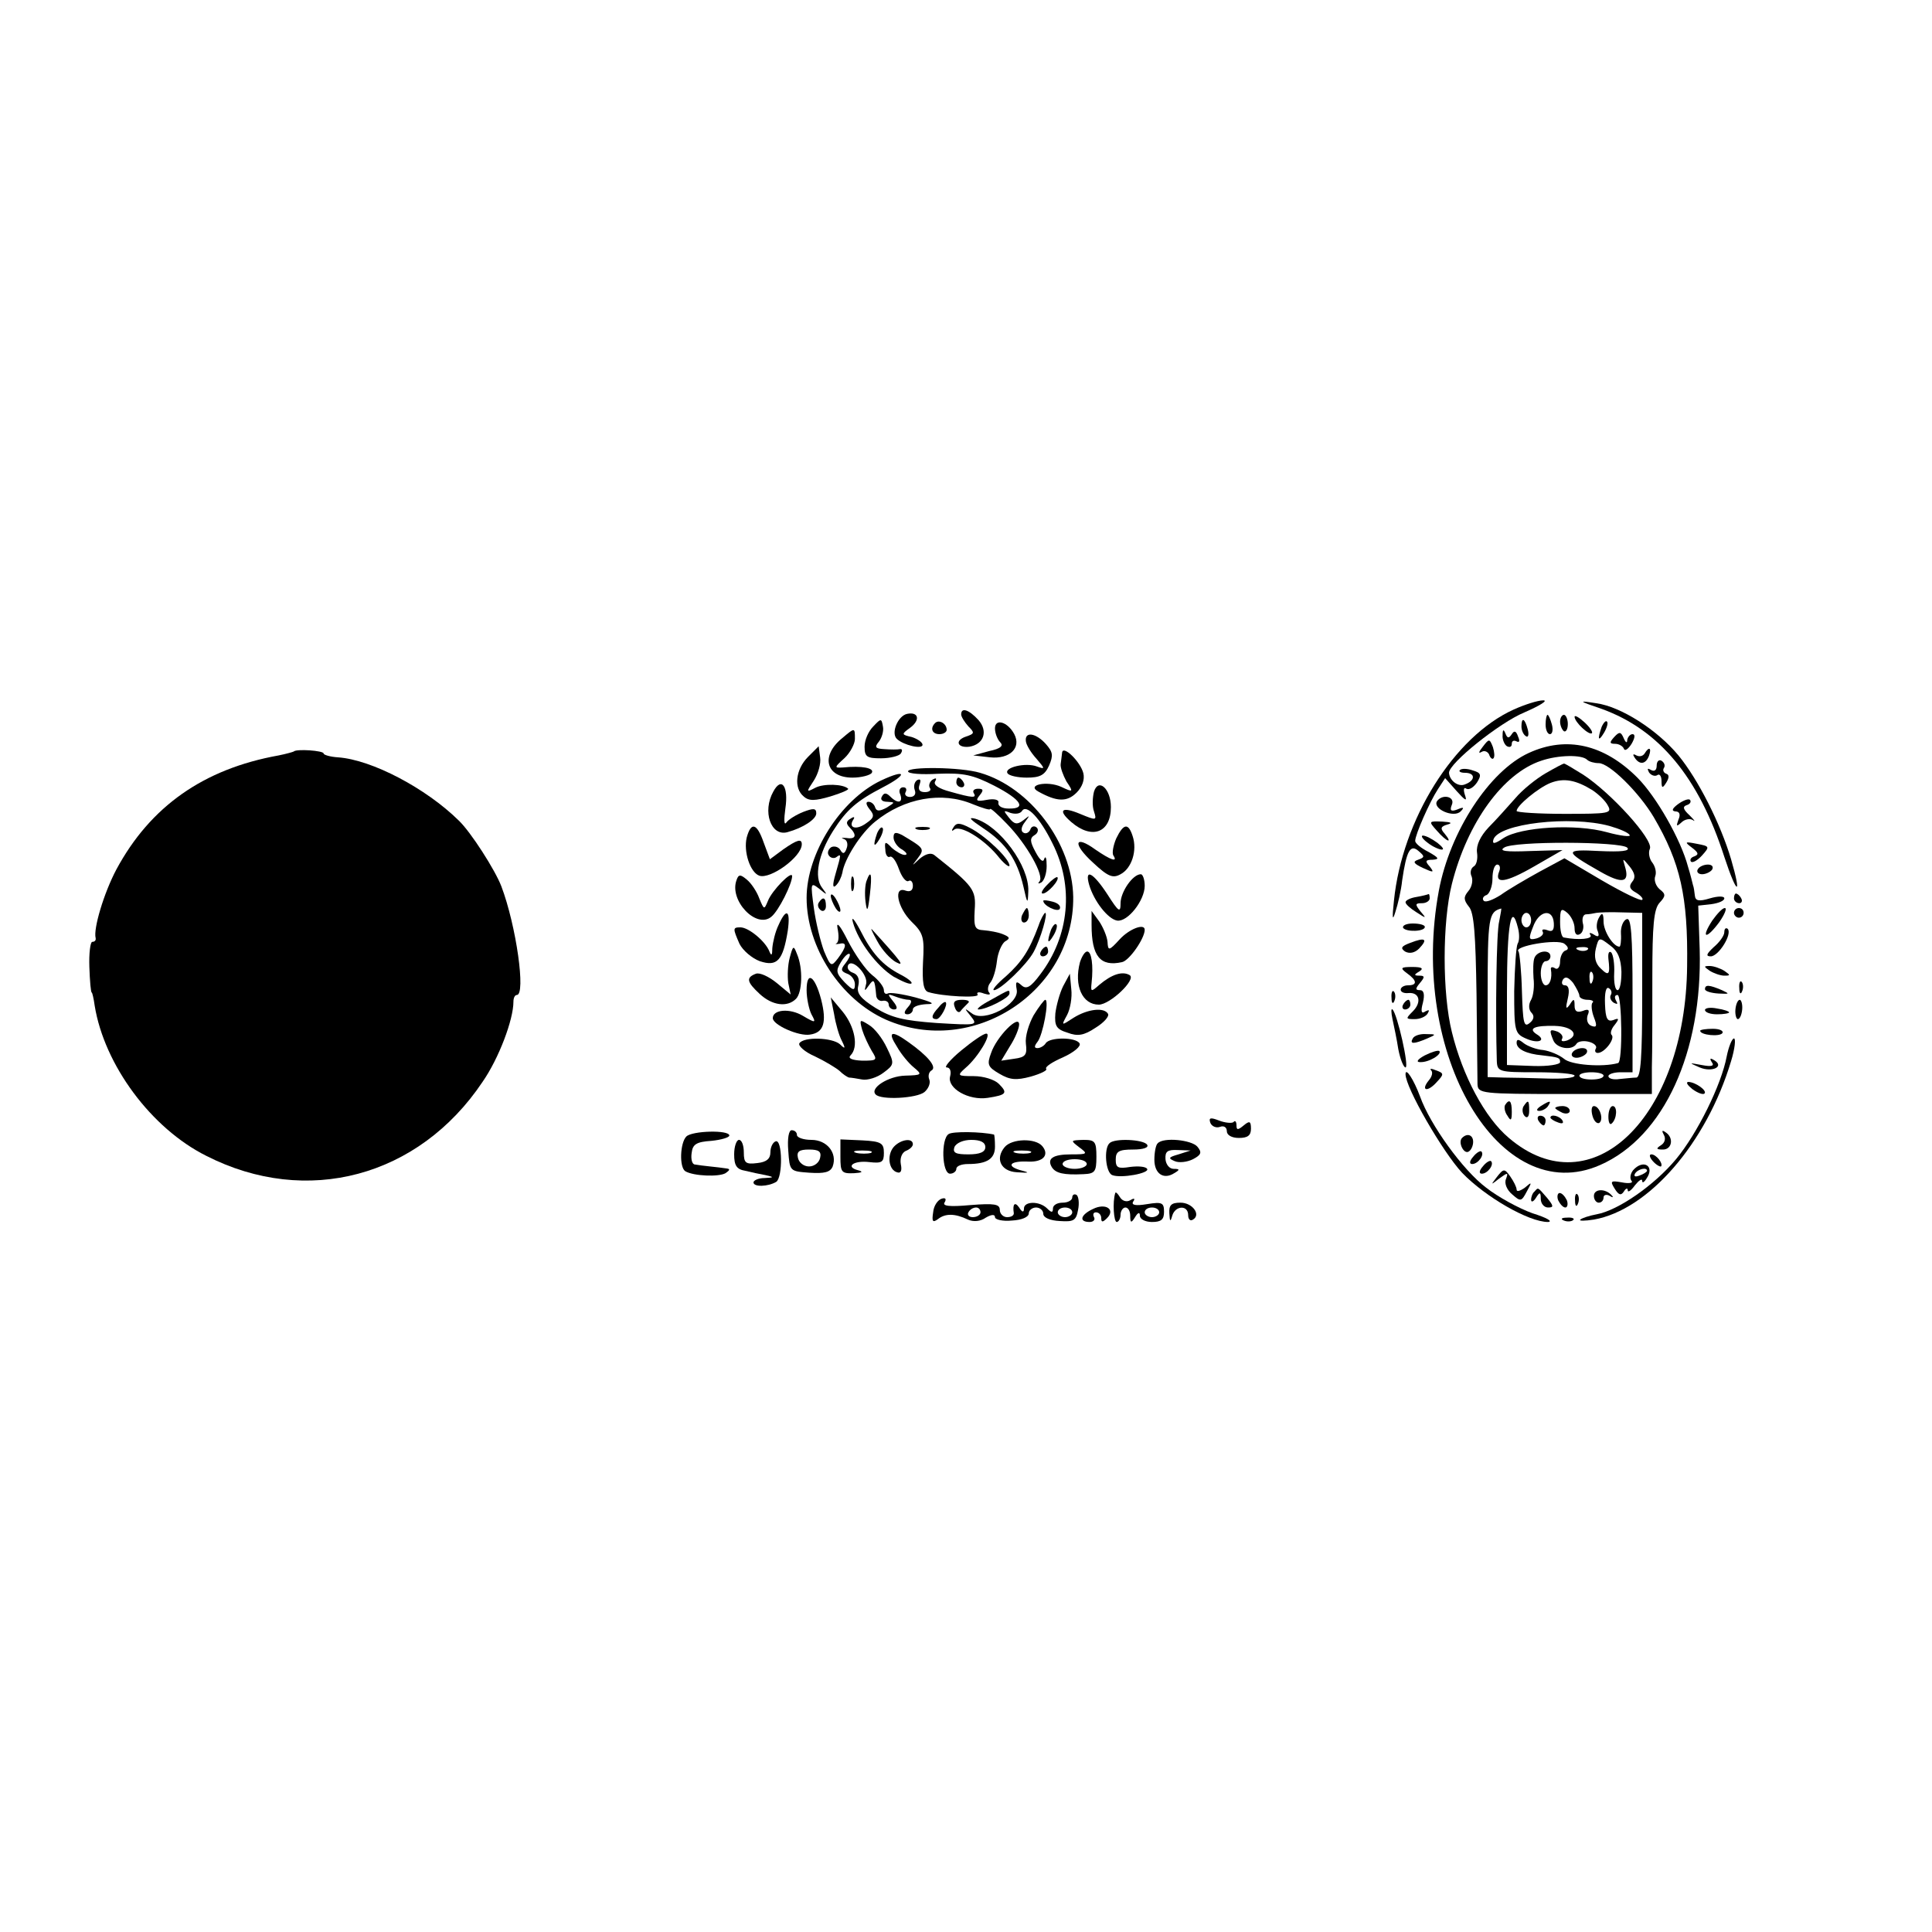 <?xml version="1.0" standalone="no"?>
<!DOCTYPE svg PUBLIC "-//W3C//DTD SVG 20010904//EN"
 "http://www.w3.org/TR/2001/REC-SVG-20010904/DTD/svg10.dtd">
<svg version="1.0" xmlns="http://www.w3.org/2000/svg"
 width="400pt" height="400pt" viewBox="0 0 400 400"
 preserveAspectRatio="xMidYMid meet">
<g transform="translate(0,400) scale(0.1,-0.1)"
fill="#000000" stroke="none">
<path d="M3134 2531 c-124 -56 -231 -228 -248 -396 -4 -37 -3 -43 3 -23 5 15
12 45 14 65 9 62 17 76 34 61 13 -11 13 -13 -1 -18 -12 -4 -9 -8 10 -17 22
-10 24 -10 14 3 -10 11 -9 14 6 14 15 1 13 4 -8 16 -16 8 -28 18 -28 23 0 13
30 81 47 107 l15 23 24 -27 c18 -20 22 -22 17 -8 -4 12 -2 17 3 13 6 -3 15 3
22 13 10 16 8 20 -9 25 -11 4 -23 4 -26 1 -4 -3 1 -6 10 -6 22 0 22 -16 0 -24
-14 -6 -32 8 -33 24 0 20 105 104 156 125 32 14 50 25 39 25 -11 0 -39 -9 -61
-19z"/>
<path d="M3317 2532 c118 -43 200 -141 253 -306 26 -79 37 -84 14 -5 -22 74
-68 165 -109 215 -44 53 -119 101 -170 108 -38 6 -38 5 12 -12z"/>
<path d="M1878 2522 c-19 -4 -34 -40 -21 -52 14 -13 53 -22 53 -12 0 5 -10 12
-22 16 -22 5 -22 6 -4 19 22 16 18 34 -6 29z"/>
<path d="M1990 2521 c0 -5 7 -16 15 -25 13 -13 13 -15 -5 -21 -24 -8 -18 -24
7 -21 30 5 39 32 19 55 -20 22 -36 27 -36 12z"/>
<path d="M3200 2500 c0 -11 4 -20 9 -20 5 0 7 9 4 20 -3 11 -7 20 -9 20 -2 0
-4 -9 -4 -20z"/>
<path d="M3230 2506 c0 -8 4 -17 8 -20 4 -2 8 4 8 15 0 10 -4 19 -8 19 -4 0
-8 -6 -8 -14z"/>
<path d="M3260 2516 c0 -11 30 -39 36 -34 2 3 -5 13 -16 23 -11 10 -20 15 -20
11z"/>
<path d="M1808 2496 c-10 -10 -18 -28 -18 -42 0 -21 5 -24 34 -24 19 0 38 5
41 10 4 6 3 10 -2 9 -4 -1 -19 -1 -32 0 -19 1 -21 4 -11 16 6 8 10 22 8 31 -3
17 -4 17 -20 0z"/>
<path d="M1936 2503 c-11 -11 -6 -23 9 -23 8 0 15 4 15 9 0 13 -16 22 -24 14z"/>
<path d="M2060 2492 c0 -10 5 -23 11 -29 7 -7 1 -13 -23 -18 l-33 -9 35 -4
c40 -4 65 19 50 48 -14 26 -40 33 -40 12z"/>
<path d="M3150 2496 c0 -8 4 -17 9 -20 5 -4 7 3 4 14 -6 23 -13 26 -13 6z"/>
<path d="M3316 2495 c-9 -26 -7 -32 5 -12 6 10 9 21 6 23 -2 3 -7 -2 -11 -11z"/>
<path d="M1744 2472 c-46 -37 -34 -82 21 -82 18 0 37 5 40 10 6 10 -21 15 -60
11 -18 -1 -18 0 3 19 12 11 22 30 22 40 0 24 0 24 -26 2z"/>
<path d="M3111 2478 c-1 -9 4 -20 9 -23 6 -3 10 -1 10 5 0 6 4 8 10 5 6 -3 7
1 3 10 -4 12 -8 13 -13 5 -6 -9 -9 -9 -13 1 -4 10 -6 9 -6 -3z"/>
<path d="M3342 2474 c-10 -11 -10 -14 2 -14 8 0 16 -5 18 -10 2 -6 9 -1 16 10
7 12 8 20 2 20 -5 0 -10 -6 -11 -12 0 -7 -3 -6 -7 3 -6 14 -9 15 -20 3z"/>
<path d="M2124 2465 c1 -8 11 -24 22 -36 18 -21 18 -22 1 -16 -23 9 -69 -2
-61 -14 3 -5 21 -9 40 -9 27 0 37 5 46 25 9 21 8 28 -7 45 -21 23 -44 26 -41
5z"/>
<path d="M3070 2454 c-8 -10 -10 -15 -3 -11 6 4 13 1 16 -5 2 -7 7 -11 9 -8 3
3 2 13 -1 23 -7 18 -8 18 -21 1z"/>
<path d="M3165 2441 c-81 -37 -163 -162 -186 -285 -63 -339 126 -660 334 -568
132 58 212 234 206 447 l-3 90 27 3 c15 2 27 7 27 12 0 5 -13 5 -30 0 -23 -7
-30 -5 -31 6 -1 8 -2 17 -4 22 -1 4 -5 21 -10 37 -15 57 -66 146 -105 185 -69
69 -147 87 -225 51z m121 -14 c4 -4 15 -7 24 -7 22 0 83 -60 114 -112 55 -94
71 -164 69 -308 -3 -314 -198 -502 -369 -356 -50 42 -96 129 -118 219 -20 80
-20 227 0 307 32 127 106 229 185 255 35 12 84 13 95 2z"/>
<path d="M3200 2399 c-19 -11 -48 -34 -63 -52 -16 -18 -40 -45 -55 -60 -17
-18 -26 -37 -24 -52 2 -13 -1 -26 -7 -29 -6 -4 -8 -13 -4 -21 3 -9 0 -22 -7
-30 -10 -12 -10 -18 1 -32 11 -12 14 -58 16 -182 1 -91 2 -175 2 -186 1 -19 8
-20 181 -20 l180 0 0 55 c1 30 1 116 1 190 0 104 3 138 15 151 13 14 13 18 0
28 -8 7 -12 19 -9 27 3 8 0 20 -6 28 -6 7 -9 21 -5 29 7 19 -80 115 -138 153
-21 13 -39 24 -40 23 -2 0 -19 -9 -38 -20z m97 -35 c12 -8 27 -22 32 -32 9
-16 2 -17 -90 -17 -54 0 -99 3 -99 6 0 11 45 48 70 58 28 11 53 6 87 -15z m35
-74 c21 -6 40 -14 42 -19 3 -4 -18 -2 -47 6 -65 18 -178 11 -214 -12 -19 -13
-24 -13 -21 -3 11 33 159 50 240 28z m37 -45 c7 -7 -13 -9 -57 -7 -74 4 -74 0
0 -42 47 -27 63 -24 52 11 -5 17 -5 17 10 -1 11 -14 13 -23 5 -32 -7 -9 -5
-15 8 -22 10 -6 16 -13 13 -15 -3 -3 -40 15 -83 40 l-78 46 -52 -28 c-29 -16
-65 -37 -80 -48 -16 -10 -31 -16 -35 -12 -4 4 -1 10 6 12 6 3 12 18 12 34 0
16 4 29 10 29 5 0 7 -6 4 -14 -11 -27 13 -24 72 10 l59 34 -68 -2 c-49 -2 -64
0 -53 7 18 14 242 13 255 0z m-265 -152 c-6 -21 -8 -193 -5 -290 1 -22 5 -23
81 -23 44 0 80 -3 80 -7 0 -5 -26 -7 -57 -6 -32 1 -73 2 -90 2 l-33 1 0 169
c0 162 2 173 28 180 1 1 -1 -11 -4 -26z m156 -15 c0 -11 4 -16 11 -12 6 3 9
14 6 23 -2 10 1 18 7 18 6 0 16 2 21 3 6 1 29 2 53 1 l42 -1 0 -170 c0 -129
-3 -170 -12 -171 -7 0 -23 -2 -35 -3 -13 -2 -23 1 -23 6 0 4 11 8 25 8 l25 0
0 161 c0 124 -3 160 -12 156 -7 -2 -13 -16 -12 -30 1 -15 -1 -27 -3 -27 -13 0
-33 32 -33 52 0 17 -3 20 -9 9 -5 -8 -7 -21 -3 -29 4 -11 1 -13 -8 -7 -8 5
-11 4 -7 -1 5 -8 -24 -11 -55 -5 -5 0 -8 15 -8 32 0 27 2 30 15 19 8 -7 15
-21 15 -32z m-90 17 c0 -8 -4 -15 -10 -15 -5 0 -10 7 -10 15 0 8 5 15 10 15 6
0 10 -7 10 -15z m47 -6 c1 -15 -3 -19 -13 -15 -8 3 -13 2 -10 -3 3 -5 -3 -11
-13 -14 -16 -4 -17 -1 -7 24 12 34 41 39 43 8z m-74 -11 c3 -12 3 -26 -1 -32
-3 -6 -6 -50 -7 -98 0 -82 1 -88 24 -98 26 -12 44 -4 22 9 -18 12 -3 18 38 17
37 -1 52 -19 26 -30 -9 -3 -14 -2 -11 3 3 5 -1 11 -9 15 -17 6 -18 4 -9 -18 7
-17 39 -22 48 -7 3 5 15 7 26 4 11 -3 17 -9 14 -14 -3 -5 -1 -9 4 -9 14 0 36
29 29 37 -4 3 -1 13 6 21 10 13 9 15 -3 10 -12 -4 -16 3 -17 33 -1 23 2 37 8
33 5 -3 7 -9 4 -14 -3 -5 0 -12 6 -16 8 -4 9 -3 5 4 -4 7 -3 12 3 12 9 0 11
-139 1 -141 -32 -9 -98 -4 -112 9 -10 8 -29 16 -43 18 -14 1 -32 8 -40 14 -11
9 -15 9 -15 1 0 -13 20 -23 53 -26 35 -4 37 -5 37 -14 0 -5 -25 -9 -55 -8
l-55 2 0 152 c0 140 9 188 23 131z m98 -46 c-6 -2 -11 -13 -11 -23 0 -11 -5
-17 -10 -14 -6 4 -10 3 -9 -2 3 -18 -2 -33 -11 -33 -5 0 -10 11 -10 25 0 14 5
25 10 25 6 0 10 5 10 10 0 15 -27 12 -33 -3 -3 -7 -3 -26 -2 -42 2 -16 0 -36
-5 -45 -6 -10 -5 -21 1 -27 6 -6 5 -14 -4 -21 -12 -10 -14 0 -16 65 -1 43 -5
80 -7 83 -12 11 81 27 95 16 9 -7 9 -12 2 -14z m116 -44 c0 -21 -3 -38 -8 -38
-5 0 -8 16 -7 35 1 19 -2 38 -6 43 -5 4 -7 -2 -6 -13 4 -33 1 -37 -16 -20 -11
10 -14 24 -10 41 6 24 7 24 29 7 17 -12 23 -28 24 -55z m-70 46 c-3 -3 -12 -4
-19 -1 -8 3 -5 6 6 6 11 1 17 -2 13 -5z m10 -66 c-3 -8 -6 -5 -6 6 -1 11 2 17
5 13 3 -3 4 -12 1 -19z m-27 -30 c0 -4 8 -8 17 -8 9 0 14 -3 10 -6 -3 -3 -2
-17 3 -30 7 -18 6 -22 -5 -18 -8 3 -11 12 -8 22 5 11 2 14 -10 9 -12 -4 -17
-1 -17 11 0 15 -2 15 -10 2 -8 -11 -9 -8 -4 13 4 17 2 27 -6 27 -6 0 -8 5 -4
12 5 7 11 5 21 -7 7 -11 13 -22 13 -27z m50 -165 c0 -5 -11 -8 -25 -8 -14 0
-25 3 -25 8 0 4 11 7 25 7 14 0 25 -3 25 -7z"/>
<path d="M3255 1820 c-3 -5 1 -10 9 -10 8 0 18 5 21 10 3 6 -1 10 -9 10 -8 0
-18 -4 -21 -10z"/>
<path d="M3116 1712 c-2 -4 -1 -14 5 -22 7 -12 9 -10 9 8 0 23 -5 28 -14 14z"/>
<path d="M3154 1709 c-3 -6 -2 -15 3 -20 5 -5 9 -1 9 11 0 23 -2 24 -12 9z"/>
<path d="M3190 1710 c-9 -6 -10 -10 -3 -10 6 0 15 5 18 10 8 12 4 12 -15 0z"/>
<path d="M3220 1706 c0 -2 7 -6 15 -10 8 -3 15 -1 15 4 0 6 -7 10 -15 10 -8 0
-15 -2 -15 -4z"/>
<path d="M3297 1690 c3 -11 9 -17 14 -15 10 7 1 35 -11 35 -5 0 -6 -9 -3 -20z"/>
<path d="M3330 1688 c0 -12 3 -18 7 -14 11 10 12 36 2 36 -5 0 -9 -10 -9 -22z"/>
<path d="M3185 1680 c3 -5 8 -10 11 -10 2 0 4 5 4 10 0 6 -5 10 -11 10 -5 0
-7 -4 -4 -10z"/>
<path d="M3210 1686 c0 -2 7 -7 16 -10 8 -3 12 -2 9 4 -6 10 -25 14 -25 6z"/>
<path d="M608 2444 c-2 -1 -16 -5 -31 -8 -156 -28 -266 -106 -336 -236 -26
-49 -48 -123 -43 -142 1 -5 -2 -8 -7 -8 -4 0 -7 -24 -6 -52 1 -29 3 -53 5 -53
1 0 4 -12 6 -27 20 -123 117 -254 231 -311 208 -106 440 -44 572 153 34 49 64
129 64 166 0 8 3 14 7 14 19 0 -1 143 -32 225 -13 34 -63 112 -88 136 -68 67
-180 126 -250 131 -16 1 -30 5 -30 8 0 6 -57 10 -62 4z"/>
<path d="M1673 2433 c-26 -26 -30 -65 -9 -82 11 -10 24 -9 55 0 23 7 39 14 37
16 -10 10 -51 11 -68 2 -19 -10 -19 -9 -3 15 9 14 15 35 13 48 l-3 23 -22 -22z"/>
<path d="M2199 2442 c-1 -7 -2 -18 -3 -24 -1 -7 5 -23 12 -36 15 -22 14 -23
-11 -11 -29 13 -73 4 -47 -10 38 -21 59 -22 79 -2 12 12 17 27 14 40 -6 24
-42 59 -44 43z"/>
<path d="M3405 2440 c-4 -6 -11 -7 -17 -4 -7 4 -8 2 -4 -4 10 -16 23 -15 30 3
6 17 0 20 -9 5z"/>
<path d="M3430 2415 c0 -10 -5 -13 -12 -9 -7 4 -8 3 -4 -5 4 -6 12 -9 17 -6 5
4 9 -2 9 -12 0 -15 2 -16 10 -3 6 10 6 16 0 18 -6 2 -8 8 -5 12 3 5 1 11 -5
15 -5 3 -10 -1 -10 -10z"/>
<path d="M1880 2403 c0 -5 28 -7 62 -5 53 2 72 -2 117 -25 56 -29 67 -48 29
-47 -13 0 -22 5 -21 12 2 6 -8 9 -24 6 -21 -4 -24 -2 -15 9 9 11 8 14 -3 14
-8 0 -12 -4 -9 -9 7 -11 -3 -10 -49 3 -23 6 -35 14 -31 21 4 7 2 8 -5 4 -6 -4
-9 -12 -6 -17 4 -5 -1 -9 -10 -9 -11 0 -15 5 -11 16 3 9 2 12 -5 9 -6 -4 -8
-13 -5 -21 3 -8 -1 -14 -10 -14 -8 0 -12 5 -9 10 3 6 1 10 -5 10 -7 0 -10 -7
-6 -15 6 -17 -5 -20 -21 -4 -8 8 -13 8 -17 0 -4 -6 0 -11 11 -11 17 -1 16 -1
-1 -12 -15 -8 -21 -8 -24 0 -2 7 -8 12 -14 12 -6 0 -5 -6 2 -15 11 -13 10 -18
-6 -29 -20 -15 -38 -11 -28 6 5 7 2 8 -5 3 -9 -5 -10 -10 -2 -18 16 -16 13
-25 -6 -22 -10 1 -13 0 -6 -2 7 -2 9 -11 6 -19 -4 -12 -8 -13 -13 -4 -4 7 -13
9 -19 6 -6 -4 -9 -12 -5 -17 3 -5 10 -7 15 -4 11 8 11 8 -1 -34 -7 -24 -6 -31
1 -24 6 6 11 17 13 26 4 28 38 82 68 106 60 49 138 63 202 36 20 -8 36 -13 36
-10 0 3 16 -11 35 -31 41 -42 78 -108 67 -119 -4 -5 -2 -5 4 -2 6 4 11 19 11
34 0 16 -2 22 -5 15 -2 -9 -9 -3 -18 14 -12 22 -12 29 -2 35 7 4 9 12 4 16 -5
4 -11 2 -13 -5 -3 -6 -9 -9 -14 -6 -6 3 -5 12 3 22 11 15 11 15 -3 4 -13 -10
-19 -9 -30 5 -12 15 -12 16 3 10 10 -3 20 -2 24 4 9 15 37 -14 63 -67 45 -89
35 -192 -25 -271 -20 -27 -29 -32 -39 -23 -11 10 -13 8 -10 -9 6 -30 -68 -69
-93 -49 -16 12 -16 11 -2 -6 15 -19 13 -19 -71 -14 -69 5 -93 11 -126 31 -32
20 -40 31 -36 46 3 13 0 23 -11 27 -9 3 -13 10 -10 16 9 15 43 -22 37 -40 -4
-15 -3 -15 6 -2 10 14 12 13 15 -20 0 -8 7 -14 14 -12 6 1 12 -2 12 -8 0 -5 5
-10 11 -10 8 0 7 6 -2 17 -12 15 -12 16 4 10 10 -4 23 -7 29 -7 6 0 6 -6 -2
-15 -9 -10 -9 -15 -1 -15 6 0 11 5 11 10 0 6 12 10 28 11 20 0 13 4 -23 14
-27 7 -53 11 -57 8 -5 -2 -8 1 -8 7 0 7 -11 21 -24 31 -14 11 -36 43 -51 72
-15 30 -24 41 -21 25 3 -14 3 -28 -2 -31 -4 -2 -1 -2 6 -1 16 4 15 -6 -3 -30
-14 -18 -15 -18 -29 15 -7 19 -17 59 -21 89 -7 52 -7 54 11 40 17 -14 18 -14
6 2 -17 22 -8 69 23 118 28 44 49 62 103 90 52 27 49 39 -4 14 -84 -40 -154
-151 -154 -243 0 -102 70 -210 164 -252 180 -79 390 58 388 254 -2 111 -89
227 -193 257 -40 12 -149 13 -149 3z m-130 -398 c-10 -12 -9 -16 4 -21 9 -3
16 -13 16 -22 0 -14 -4 -13 -21 4 -18 19 -19 24 -8 42 7 12 15 19 18 17 2 -3
-2 -11 -9 -20z"/>
<path d="M1980 2380 c0 -5 5 -10 11 -10 5 0 7 5 4 10 -3 6 -8 10 -11 10 -2 0
-4 -4 -4 -10z"/>
<path d="M1601 2361 c-23 -41 -5 -93 29 -84 33 9 60 27 60 39 0 11 -6 11 -27
3 -15 -6 -31 -16 -35 -22 -5 -7 -5 7 -2 29 7 46 -8 67 -25 35z"/>
<path d="M2265 2361 c-3 -12 -4 -30 0 -41 6 -19 5 -19 -29 -5 -38 16 -47 8
-18 -17 43 -37 82 -22 82 31 0 38 -26 61 -35 32z"/>
<path d="M2975 2341 c-9 -16 35 -35 49 -21 8 8 7 10 -7 4 -13 -5 -16 -2 -11
10 7 17 -20 23 -31 7z"/>
<path d="M3474 2335 c-12 -9 -14 -14 -5 -15 8 0 11 -6 6 -17 -5 -14 -4 -15 6
-6 7 7 18 9 24 5 6 -4 3 0 -7 10 -13 12 -15 18 -6 21 7 2 10 7 7 11 -3 3 -14
-1 -25 -9z"/>
<path d="M2036 2285 c47 -31 70 -65 83 -121 8 -36 9 -37 10 -9 2 52 -59 135
-110 150 -16 4 -10 -2 17 -20z"/>
<path d="M1974 2287 c-4 -6 -4 -9 1 -5 12 11 59 -17 89 -52 14 -18 26 -27 26
-22 0 14 -50 62 -82 78 -21 11 -28 11 -34 1z"/>
<path d="M2975 2280 c20 -23 34 -28 16 -6 -10 11 -8 15 6 19 11 3 7 5 -11 6
-28 1 -29 1 -11 -19z"/>
<path d="M1546 2266 c-7 -29 7 -72 26 -79 23 -8 88 39 88 65 0 12 -9 10 -39
-11 l-27 -20 -13 35 c-14 40 -26 43 -35 10z"/>
<path d="M1816 2275 c-9 -26 -7 -32 5 -12 6 10 9 21 6 23 -2 3 -7 -2 -11 -11z"/>
<path d="M1898 2283 c6 -2 18 -2 25 0 6 3 1 5 -13 5 -14 0 -19 -2 -12 -5z"/>
<path d="M2311 2264 c-6 -14 -9 -30 -6 -35 10 -15 -5 -10 -37 12 -44 32 -48
12 -5 -27 31 -29 41 -33 57 -24 23 12 35 49 25 79 -9 28 -19 26 -34 -5z"/>
<path d="M1850 2266 c0 -8 8 -20 18 -25 9 -6 12 -11 5 -11 -6 0 -18 7 -27 15
-13 14 -15 13 -13 -4 0 -11 5 -17 9 -15 5 3 13 -8 19 -25 6 -17 15 -28 20 -25
5 3 9 -2 9 -10 0 -10 -6 -13 -15 -10 -26 10 -17 -35 12 -64 25 -24 27 -33 24
-84 -2 -42 1 -59 11 -62 29 -9 107 -13 102 -5 -3 5 3 6 13 2 10 -3 15 -3 11 2
-4 4 -3 14 2 20 6 7 12 27 14 45 2 18 10 36 17 41 11 6 10 9 -5 15 -10 4 -27
7 -39 8 -19 1 -21 6 -19 42 3 42 -2 49 -84 114 -7 5 -18 2 -30 -8 -17 -16 -17
-16 -4 1 15 20 13 21 -32 48 -14 7 -18 6 -18 -5z"/>
<path d="M2956 2255 c10 -8 24 -14 29 -14 6 0 1 6 -9 14 -11 8 -24 15 -30 15
-5 0 -1 -7 10 -15z"/>
<path d="M3503 2245 c13 -10 15 -14 5 -18 -7 -2 -10 -7 -7 -11 3 -3 13 2 23
13 16 18 16 19 -11 24 -25 5 -26 4 -10 -8z"/>
<path d="M3515 2200 c-3 -5 1 -10 9 -10 8 0 18 5 21 10 3 6 -1 10 -9 10 -8 0
-18 -4 -21 -10z"/>
<path d="M1525 2178 c-16 -42 41 -102 72 -76 15 12 43 68 43 84 0 13 -42 -30
-50 -51 -8 -19 -8 -19 -18 5 -5 14 -17 32 -26 39 -13 11 -17 11 -21 -1z"/>
<path d="M1762 2170 c0 -14 2 -19 5 -12 2 6 2 18 0 25 -3 6 -5 1 -5 -13z"/>
<path d="M1794 2176 c-3 -8 -4 -27 -2 -43 3 -23 5 -20 9 15 5 43 2 53 -7 28z"/>
<path d="M2168 2168 c-10 -10 -14 -18 -9 -18 10 0 36 29 30 34 -2 1 -12 -6
-21 -16z"/>
<path d="M2255 2168 c10 -34 39 -71 58 -74 22 -3 57 42 57 72 0 13 -4 24 -8
24 -17 0 -42 -37 -42 -60 0 -21 -4 -18 -27 18 -30 46 -48 55 -38 20z"/>
<path d="M1720 2145 c0 -5 5 -17 10 -25 5 -8 10 -10 10 -5 0 6 -5 17 -10 25
-5 8 -10 11 -10 5z"/>
<path d="M2933 2143 c-13 -2 -23 -7 -23 -11 0 -4 10 -13 23 -21 20 -13 21 -13
8 2 -12 15 -11 17 3 17 9 0 16 5 16 10 0 6 -1 9 -2 9 -2 -1 -13 -4 -25 -6z"/>
<path d="M3590 2140 c0 -5 5 -10 11 -10 5 0 7 5 4 10 -3 6 -8 10 -11 10 -2 0
-4 -4 -4 -10z"/>
<path d="M1695 2131 c-3 -5 -1 -12 5 -16 5 -3 10 1 10 9 0 18 -6 21 -15 7z"/>
<path d="M2160 2135 c0 -10 29 -24 34 -17 3 6 -3 12 -14 15 -11 3 -20 4 -20 2z"/>
<path d="M2116 2105 c-3 -8 -1 -15 4 -15 6 0 10 7 10 15 0 8 -2 15 -4 15 -2 0
-6 -7 -10 -15z"/>
<path d="M3545 2094 c-24 -37 -13 -40 14 -4 12 17 17 30 12 30 -5 0 -16 -12
-26 -26z"/>
<path d="M3590 2110 c0 -5 5 -10 10 -10 6 0 10 5 10 10 0 6 -4 10 -10 10 -5 0
-10 -4 -10 -10z"/>
<path d="M1612 2085 c-7 -14 -12 -36 -13 -48 0 -15 -2 -17 -6 -7 -8 21 -43 50
-60 50 -16 0 -16 -2 -2 -34 7 -14 26 -30 42 -36 36 -12 48 1 58 63 6 43 -3 48
-19 12z"/>
<path d="M1766 2090 c11 -39 49 -90 84 -112 18 -10 34 -17 37 -14 3 2 -8 11
-24 19 -36 19 -58 43 -83 93 -12 22 -18 28 -14 14z"/>
<path d="M2150 2083 c-19 -51 -34 -74 -67 -104 -19 -16 -30 -29 -25 -29 13 0
68 53 82 79 15 28 30 81 24 81 -2 0 -9 -12 -14 -27z"/>
<path d="M2260 2085 c0 -65 18 -87 63 -77 15 3 47 49 47 67 0 14 -32 2 -52
-20 -22 -24 -24 -24 -25 -5 -1 11 -9 30 -17 42 l-16 22 0 -29z"/>
<path d="M2176 2075 c-9 -26 -7 -32 5 -12 6 10 9 21 6 23 -2 3 -7 -2 -11 -11z"/>
<path d="M2905 2079 c6 -9 45 -8 45 2 0 4 -11 7 -25 7 -13 0 -22 -4 -20 -9z"/>
<path d="M1816 2052 c10 -19 28 -38 39 -44 19 -10 12 0 -49 67 -5 6 0 -5 10
-23z"/>
<path d="M3570 2070 c0 -7 -10 -21 -22 -31 -15 -14 -17 -19 -6 -19 16 0 45 46
35 57 -4 3 -7 0 -7 -7z"/>
<path d="M2920 2048 c-19 -7 -21 -11 -11 -18 9 -5 20 -3 29 6 19 20 13 24 -18
12z"/>
<path d="M1635 2017 c-4 -15 -5 -38 -3 -52 l5 -24 -29 24 c-16 13 -35 22 -43
19 -21 -8 -19 -17 8 -42 26 -24 57 -28 75 -10 13 13 15 63 2 93 -7 18 -8 18
-15 -8z"/>
<path d="M2155 2030 c-3 -5 -1 -10 4 -10 6 0 11 5 11 10 0 6 -2 10 -4 10 -3 0
-8 -4 -11 -10z"/>
<path d="M2236 2008 c-13 -49 5 -88 39 -88 23 0 78 52 64 61 -15 9 -37 2 -63
-20 -17 -15 -18 -15 -16 4 4 36 0 65 -9 65 -5 0 -11 -10 -15 -22z"/>
<path d="M2913 1985 c21 -15 22 -25 2 -25 -8 0 -15 -4 -15 -9 0 -5 7 -8 16 -7
23 2 28 -19 9 -38 -15 -15 -15 -16 4 -16 11 0 23 5 27 12 4 7 3 8 -5 4 -8 -6
-10 0 -5 18 4 17 2 26 -6 26 -10 0 -10 3 0 15 10 12 10 15 -1 15 -12 0 -12 2
0 9 9 6 5 9 -15 9 -24 0 -26 -2 -11 -13z"/>
<path d="M3540 1990 c8 -5 22 -10 30 -10 13 0 13 1 0 10 -8 5 -22 10 -30 10
-13 0 -13 -1 0 -10z"/>
<path d="M1670 1950 c0 -17 5 -40 10 -50 10 -18 9 -19 -18 -3 -27 16 -62 13
-62 -5 0 -14 54 -38 77 -34 29 4 35 26 23 73 -13 49 -30 60 -30 19z"/>
<path d="M2201 1958 c-7 -14 -14 -40 -16 -56 -2 -26 2 -33 25 -40 21 -8 34 -6
58 10 18 11 29 24 26 29 -8 14 -42 10 -71 -8 -26 -17 -26 -17 -14 5 7 13 11
37 9 54 l-3 32 -14 -26z"/>
<path d="M3601 1954 c0 -11 3 -14 6 -6 3 7 2 16 -1 19 -3 4 -6 -2 -5 -13z"/>
<path d="M3530 1952 c0 -4 12 -8 28 -9 23 -1 24 -1 7 7 -26 11 -35 12 -35 2z"/>
<path d="M2050 1929 c-19 -10 -30 -19 -24 -19 16 0 64 24 64 33 0 9 1 9 -40
-14z"/>
<path d="M2881 1934 c0 -11 3 -14 6 -6 3 7 2 16 -1 19 -3 4 -6 -2 -5 -13z"/>
<path d="M1727 1900 c3 -19 10 -44 16 -55 8 -16 7 -18 -4 -7 -16 14 -75 16
-84 2 -3 -5 11 -18 32 -27 21 -10 44 -24 51 -30 7 -7 16 -13 20 -14 4 0 16 -2
27 -4 11 -2 31 4 44 14 23 17 23 19 7 52 -9 19 -25 40 -37 47 -19 12 -20 12
-14 -10 4 -13 13 -32 20 -44 12 -19 11 -20 -20 -20 -22 1 -30 5 -24 11 17 17
9 59 -16 90 l-25 30 7 -35z"/>
<path d="M1943 1914 c-15 -16 -16 -24 -4 -24 8 0 24 30 19 35 -2 2 -9 -3 -15
-11z"/>
<path d="M1977 1914 c3 -9 9 -12 12 -7 3 4 10 11 15 16 5 4 0 7 -12 7 -15 0
-20 -4 -15 -16z"/>
<path d="M2140 1898 c-10 -18 -18 -44 -16 -59 3 -23 -1 -28 -24 -31 l-27 -4
18 30 c11 17 19 37 19 45 0 22 -47 -26 -58 -59 -9 -24 -7 -29 17 -43 22 -13
35 -14 65 -6 21 6 35 13 32 16 -3 4 12 14 35 24 22 10 38 23 34 29 -8 13 -62
13 -70 0 -3 -5 -11 -10 -17 -10 -7 0 -7 4 0 13 11 13 25 87 16 87 -2 0 -13
-14 -24 -32z"/>
<path d="M2905 1920 c-3 -5 -1 -10 4 -10 6 0 11 5 11 10 0 6 -2 10 -4 10 -3 0
-8 -4 -11 -10z"/>
<path d="M3593 1910 c-1 -11 2 -20 5 -20 4 0 8 9 9 20 1 11 -2 20 -5 20 -4 0
-8 -9 -9 -20z"/>
<path d="M3530 1909 c0 -5 11 -9 25 -9 14 0 25 2 25 4 0 2 -11 6 -25 8 -14 3
-25 1 -25 -3z"/>
<path d="M2883 1890 c3 -14 9 -42 12 -62 4 -21 11 -38 15 -38 8 0 -17 111 -27
120 -3 3 -3 -6 0 -20z"/>
<path d="M3520 1866 c0 -9 40 -13 46 -5 3 5 -6 9 -20 9 -14 0 -26 -2 -26 -4z"/>
<path d="M1857 1833 c9 -16 25 -35 35 -43 18 -15 17 -16 -18 -17 -35 -1 -74
-26 -61 -39 11 -12 85 -8 101 5 8 7 13 18 10 26 -3 7 -1 16 5 19 11 7 -8 30
-49 59 -35 25 -43 21 -23 -10z"/>
<path d="M1990 1825 c-23 -19 -36 -35 -30 -35 7 0 10 -8 7 -19 -6 -24 38 -50
78 -44 39 6 42 10 23 29 -9 9 -32 16 -52 16 -34 0 -35 1 -17 17 26 22 55 71
43 71 -6 0 -29 -16 -52 -35z"/>
<path d="M2925 1850 c-7 -12 2 -12 30 0 19 8 19 9 -2 9 -12 1 -25 -3 -28 -9z"/>
<path d="M3575 1813 c-11 -59 -61 -160 -105 -213 -45 -54 -120 -106 -164 -114
-16 -3 -31 -8 -34 -11 -4 -3 9 -3 28 0 113 20 233 158 284 328 8 26 10 47 6
47 -4 0 -11 -17 -15 -37z"/>
<path d="M2950 1815 c-15 -8 -19 -14 -10 -14 18 -1 46 16 40 23 -3 2 -16 -2
-30 -9z"/>
<path d="M3544 1801 c6 -8 0 -10 -21 -6 -27 5 -27 5 -4 -5 26 -11 52 2 30 15
-8 5 -10 4 -5 -4z"/>
<path d="M2963 1784 c4 -4 2 -13 -5 -21 -17 -21 -3 -25 16 -4 16 17 16 19 -1
25 -9 4 -14 4 -10 0z"/>
<path d="M2910 1776 c0 -28 77 -161 117 -204 48 -50 138 -102 178 -102 11 1
-3 9 -32 18 -28 10 -72 34 -96 53 -48 36 -116 130 -137 189 -13 35 -30 61 -30
46z"/>
<path d="M3504 1745 c11 -8 22 -12 25 -9 6 6 -19 24 -34 24 -5 -1 -1 -7 9 -15z"/>
<path d="M2506 1675 c3 -7 12 -11 20 -8 8 3 14 -1 14 -9 0 -8 10 -14 25 -14
18 0 25 5 25 19 0 16 -3 17 -15 7 -12 -10 -15 -10 -15 0 0 8 -3 11 -6 7 -3 -3
-17 -2 -30 3 -18 7 -22 6 -18 -5z"/>
<path d="M1421 1647 c-13 -13 -15 -64 -2 -72 17 -10 69 -12 83 -4 10 7 10 9 1
10 -7 1 -22 3 -33 4 -11 1 -25 3 -31 4 -6 0 -9 11 -7 24 2 18 10 23 41 25 20
2 37 7 37 11 0 12 -77 10 -89 -2z"/>
<path d="M1632 1618 c3 -43 3 -43 44 -46 31 -2 43 1 48 13 10 28 -12 55 -44
55 -17 0 -30 5 -30 10 0 6 -5 10 -11 10 -6 0 -9 -17 -7 -42z m66 -15 c-2 -10
-12 -18 -23 -18 -11 0 -21 8 -23 18 -3 13 3 17 23 17 20 0 26 -4 23 -17z"/>
<path d="M1964 1652 c-16 -10 -14 -82 3 -82 7 0 13 5 13 10 0 6 11 10 24 10
40 0 56 11 56 36 0 13 -1 24 -2 25 -26 6 -86 7 -94 1z m76 -27 c0 -10 -11 -15
-35 -15 -26 0 -33 3 -29 15 4 9 19 15 35 15 19 0 29 -5 29 -15z"/>
<path d="M3445 1650 c4 -7 2 -16 -6 -21 -11 -7 -10 -9 4 -9 19 0 23 25 5 36
-7 5 -8 3 -3 -6z"/>
<path d="M3027 1644 c-9 -9 4 -35 14 -28 5 3 9 12 9 20 0 14 -12 19 -23 8z"/>
<path d="M1520 1610 c0 -23 5 -31 23 -34 12 -3 31 -7 42 -9 18 -4 18 -5 -2 -6
-13 0 -23 -5 -23 -9 0 -10 30 -9 47 1 14 9 13 89 -1 84 -6 -2 -11 -12 -11 -23
0 -13 -8 -20 -27 -22 -24 -3 -28 0 -28 22 0 14 -4 26 -10 26 -5 0 -10 -13 -10
-30z"/>
<path d="M1740 1605 c0 -32 2 -35 28 -34 17 1 20 3 9 6 -28 7 -10 21 23 17 26
-3 30 0 30 19 0 20 -5 24 -45 26 l-45 2 0 -36z m63 8 c-7 -2 -21 -2 -30 0 -10
3 -4 5 12 5 17 0 24 -2 18 -5z"/>
<path d="M1850 1625 c-14 -17 -10 -47 7 -52 8 -3 11 3 8 17 -2 12 2 23 10 27
8 3 15 9 15 14 0 14 -26 10 -40 -6z"/>
<path d="M2080 1625 c-20 -24 -8 -50 25 -52 28 -2 28 -1 5 5 -28 9 -17 19 20
17 30 -1 43 14 28 32 -14 17 -63 16 -78 -2z m53 -12 c-7 -2 -21 -2 -30 0 -10
3 -4 5 12 5 17 0 24 -2 18 -5z"/>
<path d="M2234 1625 c19 -14 18 -15 -16 -15 -39 0 -51 -9 -40 -27 8 -12 24
-16 65 -14 24 1 27 5 27 36 0 32 -3 35 -27 35 -27 -1 -27 -1 -9 -15z m16 -35
c0 -5 -11 -10 -25 -10 -14 0 -25 5 -25 10 0 6 11 10 25 10 14 0 25 -4 25 -10z"/>
<path d="M2297 1633 c-12 -11 -8 -61 6 -66 18 -7 78 4 72 13 -3 5 -19 6 -35 4
-25 -4 -30 -2 -30 15 0 17 6 21 36 21 21 0 33 4 29 10 -7 11 -68 14 -78 3z"/>
<path d="M2397 1633 c-4 -3 -7 -19 -7 -34 0 -29 19 -42 41 -28 12 7 12 9 -1 9
-9 0 -16 9 -17 20 -1 16 4 20 25 19 l27 -1 -25 -8 c-21 -6 -22 -8 -8 -14 9 -4
26 -2 38 4 17 9 19 14 9 26 -12 14 -70 20 -82 7z"/>
<path d="M3050 1605 c-8 -9 -8 -15 -2 -15 12 0 26 19 19 26 -2 2 -10 -2 -17
-11z"/>
<path d="M3422 1596 c7 -8 15 -12 17 -11 5 6 -10 25 -20 25 -5 0 -4 -6 3 -14z"/>
<path d="M3070 1585 c-8 -9 -8 -15 -2 -15 12 0 26 19 19 26 -2 2 -10 -2 -17
-11z"/>
<path d="M3381 1577 c-6 -8 -7 -17 -3 -22 4 -4 -5 -6 -20 -3 -23 4 -25 3 -15
-13 8 -13 13 -15 19 -6 4 7 8 8 8 3 0 -6 7 -1 15 10 8 10 15 15 15 9 0 -5 4
-3 9 5 18 26 -7 41 -28 17z m29 -1 c0 -2 -7 -7 -16 -10 -8 -3 -12 -2 -9 4 6
10 25 14 25 6z"/>
<path d="M3099 1563 c-13 -17 -13 -17 5 -3 18 13 19 13 14 -1 -4 -9 2 -23 13
-32 17 -15 19 -15 30 6 11 20 11 21 -4 8 -10 -7 -17 -9 -17 -4 0 5 -6 17 -13
27 -12 17 -14 17 -28 -1z"/>
<path d="M3177 1533 c-4 -3 -7 -11 -7 -17 0 -6 5 -4 10 4 8 13 10 12 10 -2 0
-10 7 -18 15 -18 12 0 12 3 -2 20 -20 23 -18 22 -26 13z"/>
<path d="M3300 1524 c0 -8 5 -14 10 -14 6 0 10 5 10 11 0 5 6 7 13 3 6 -4 8
-3 4 1 -13 15 -37 14 -37 -1z"/>
<path d="M2220 1521 c0 -6 -9 -11 -20 -11 -11 0 -20 -5 -20 -12 0 -9 -3 -9
-12 0 -16 16 -48 15 -48 0 0 -9 -4 -8 -10 2 -9 13 -14 7 -11 -12 0 -5 -6 -8
-14 -8 -8 0 -15 7 -15 15 0 12 -11 14 -61 10 -44 -4 -59 -2 -53 6 4 7 1 10 -7
7 -8 -3 -16 -15 -17 -28 -3 -19 -1 -22 10 -14 15 12 35 12 62 -1 11 -5 26 -4
37 4 12 7 19 7 19 1 0 -5 16 -9 35 -7 20 1 35 7 35 15 0 6 7 12 15 12 8 0 15
-6 15 -13 0 -8 14 -14 34 -15 29 -2 34 1 38 23 3 14 1 28 -3 31 -5 3 -9 0 -9
-5z m-190 -31 c0 -5 -7 -10 -16 -10 -8 0 -12 5 -9 10 3 6 10 10 16 10 5 0 9
-4 9 -10z m190 0 c0 -5 -7 -10 -15 -10 -8 0 -15 5 -15 10 0 6 7 10 15 10 8 0
15 -4 15 -10z"/>
<path d="M2309 1530 c-6 -19 -3 -60 3 -60 4 0 8 7 8 15 0 8 5 15 10 15 6 0 10
-8 10 -17 0 -15 2 -16 10 -3 6 10 10 11 10 3 0 -7 11 -13 25 -13 19 0 25 5 25
21 0 19 -4 21 -35 16 -24 -4 -33 -2 -29 5 5 7 2 8 -6 3 -7 -4 -16 -2 -21 6 -5
8 -9 12 -10 9z m91 -40 c0 -5 -7 -10 -15 -10 -8 0 -15 5 -15 10 0 6 7 10 15
10 8 0 15 -4 15 -10z"/>
<path d="M3226 1515 c4 -8 10 -15 15 -15 4 0 6 7 3 15 -4 8 -10 15 -15 15 -4
0 -6 -7 -3 -15z"/>
<path d="M3261 1514 c0 -11 3 -14 6 -6 3 7 2 16 -1 19 -3 4 -6 -2 -5 -13z"/>
<path d="M2263 1497 c-26 -12 -30 -27 -7 -27 8 0 12 5 9 10 -3 6 -1 10 4 10 6
0 11 -5 11 -12 0 -9 3 -9 12 0 18 18 -3 32 -29 19z"/>
<path d="M2421 1488 c1 -17 2 -19 6 -5 6 21 33 23 33 1 0 -8 4 -13 10 -9 17
10 -1 35 -26 35 -19 0 -24 -5 -23 -22z"/>
<path d="M3238 1473 c7 -3 16 -2 19 1 4 3 -2 6 -13 5 -11 0 -14 -3 -6 -6z"/>
</g>
</svg>

